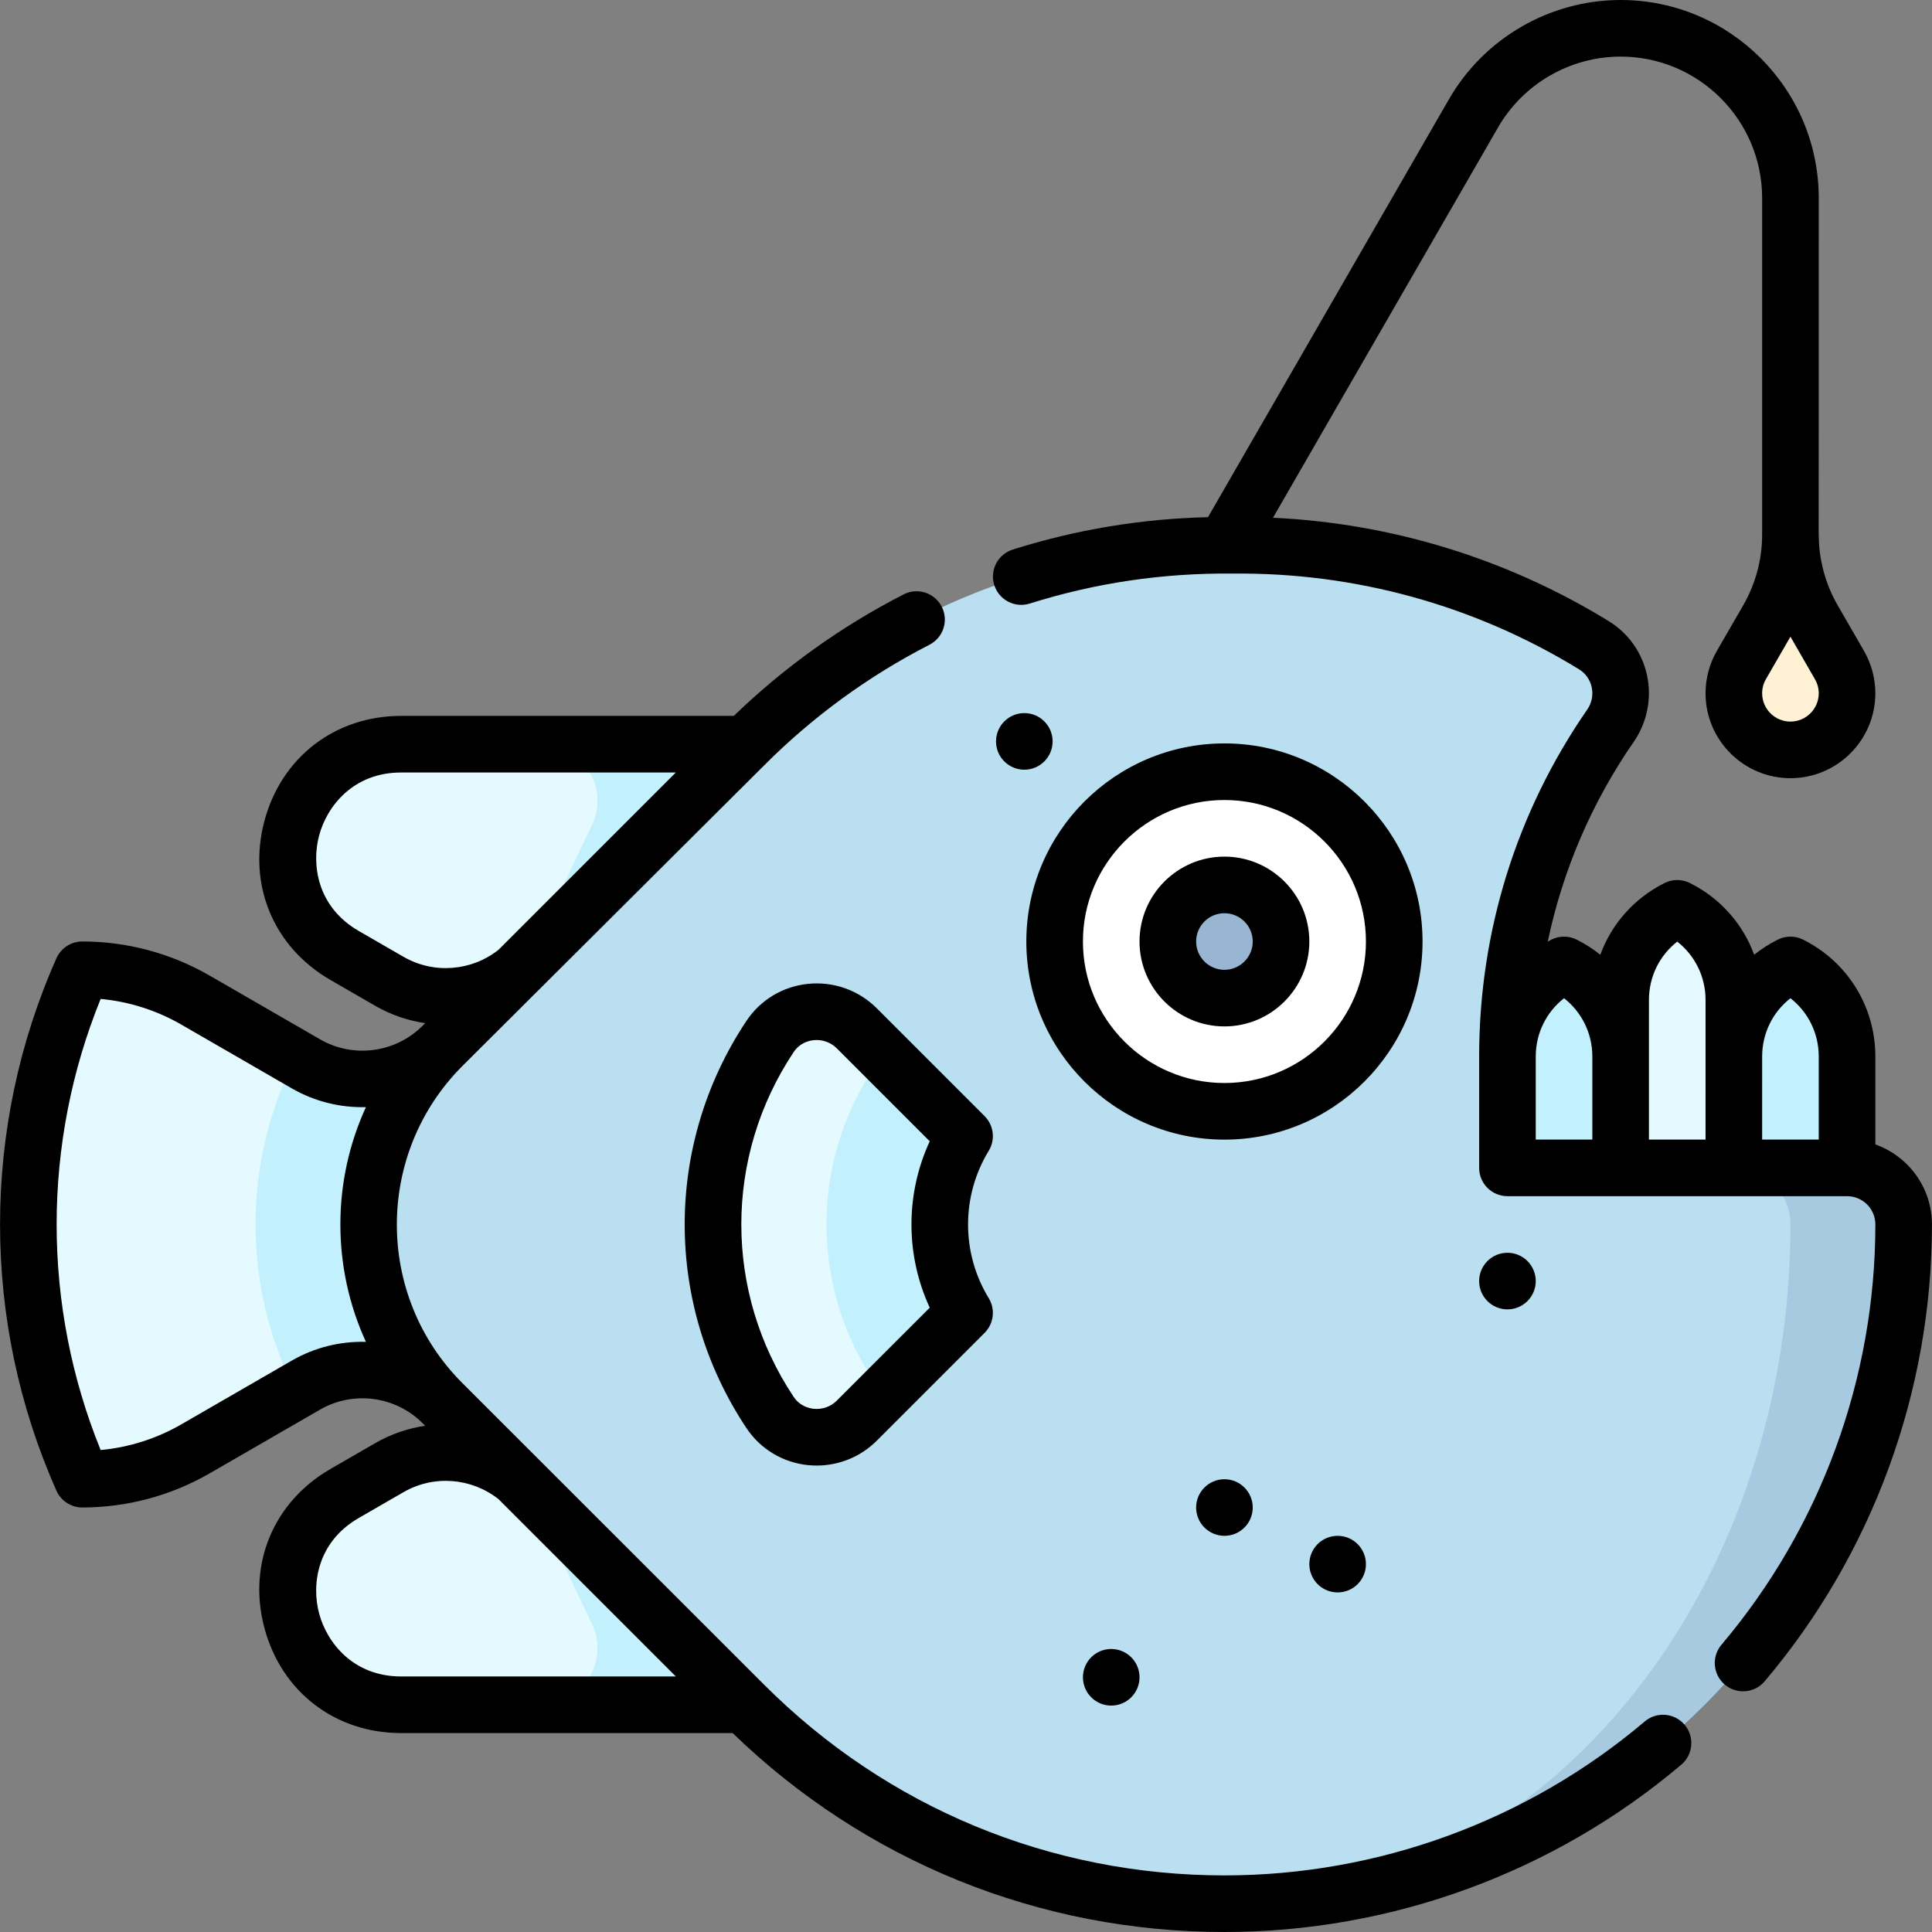 <svg width="185" height="185" viewBox="0 0 185 185" fill="none" xmlns="http://www.w3.org/2000/svg">
<rect x="0" y="0" width="185" height="185" fill="#808080" stroke="none"/>
<g clip-path="url(#clip0_2_43028)">
<path d="M50.379 142.277L51.787 163.24H82.097V142.277H50.379Z" fill="#C2F0FC"/>
<path d="M37.279 140.538L32.992 143.013C23.388 148.558 27.322 163.24 38.412 163.24H51.786C55.771 163.24 58.394 159.085 56.679 155.488L50.379 142.277C46.911 138.795 41.535 138.081 37.279 140.538Z" fill="#E5FAFF"/>
<path d="M50.379 92.225L51.787 71.261H82.097V92.225H50.379Z" fill="#C2F0FC"/>
<path d="M37.279 93.964L32.992 91.489C23.388 85.944 27.322 71.261 38.412 71.261H51.786C55.771 71.261 58.394 75.417 56.679 79.014L50.379 92.225C46.911 95.707 41.535 96.421 37.279 93.964Z" fill="#E5FAFF"/>
<path d="M18.721 95.766C15.425 93.863 11.687 92.861 7.881 92.861C0.98 108.389 0.98 126.113 7.881 141.641C11.687 141.641 15.425 140.639 18.721 138.736L28.297 133.207V101.295L18.721 95.766Z" fill="#E5FAFF"/>
<path d="M42.374 134.357V100.145C38.905 103.614 33.538 104.32 29.289 101.867L28.298 101.295C23.196 111.282 23.196 123.22 28.298 133.207L29.289 132.635C33.538 130.182 38.904 130.888 42.374 134.357Z" fill="#C2F0FC"/>
<path d="M171.445 92.397C168.124 94.058 166.026 97.453 166.026 101.166L160.605 117.251H176.865L176.866 101.167C176.866 97.453 174.767 94.058 171.445 92.397Z" fill="#C2F0FC"/>
<path d="M149.766 92.397C146.444 94.058 144.346 97.453 144.346 101.166L133.505 122.671H166.025L155.186 101.167C155.186 97.453 153.088 94.058 149.766 92.397Z" fill="#C2F0FC"/>
<path d="M160.605 86.977C157.284 88.638 155.186 92.033 155.186 95.746L155.185 122.671H166.025L166.026 95.748C166.026 92.033 163.927 88.638 160.605 86.977Z" fill="#E5FAFF"/>
<path d="M176.865 111.831H166.026L117.246 182.29C153.169 182.29 182.289 153.167 182.285 117.243C182.285 114.254 179.855 111.831 176.865 111.831Z" fill="#A8CAE0"/>
<path d="M171.446 117.243C171.445 114.254 169.015 111.831 166.026 111.831H144.346V101.166C144.346 89.391 147.992 78.477 154.215 69.486C155.985 66.929 155.265 63.406 152.615 61.779C142.532 55.591 130.661 52.071 118.007 52.216C99.806 52.007 83.223 59.381 71.257 71.371V71.261L42.374 100.144C32.926 109.592 32.926 124.909 42.374 134.357L71.216 163.199L71.257 163.24C83.027 175.01 99.287 182.29 117.247 182.29C147.182 182.29 171.449 153.167 171.446 117.243Z" fill="#B9DFF0"/>
<path d="M117.246 106.415C126.226 106.415 133.506 99.135 133.506 90.156C133.506 81.175 126.226 73.896 117.246 73.896C108.266 73.896 100.987 81.175 100.987 90.156C100.987 99.135 108.266 106.415 117.246 106.415Z" fill="white"/>
<path d="M117.246 95.575C120.24 95.575 122.666 93.149 122.666 90.156C122.666 87.162 120.24 84.736 117.246 84.736C114.253 84.736 111.826 87.162 111.826 90.156C111.826 93.149 114.253 95.575 117.246 95.575Z" fill="#98B6D1"/>
<path d="M176.134 63.676C176.139 63.676 173.624 59.32 173.624 59.32C172.196 56.848 171.445 54.044 171.445 51.19C171.445 54.044 170.694 56.848 169.267 59.32L166.752 63.676C166.294 64.474 166.025 65.398 166.025 66.386C166.025 69.379 168.452 71.806 171.445 71.806C174.438 71.806 176.865 69.379 176.865 66.386C176.865 65.397 176.596 64.474 176.134 63.676Z" fill="#FEF1D4"/>
<path d="M84.567 100.991L82.048 98.472C79.645 96.069 75.618 96.425 73.734 99.253C66.499 110.12 66.499 124.382 73.734 135.249C75.618 138.078 79.645 138.433 82.048 136.03L84.567 133.511V100.991Z" fill="#E5FAFF"/>
<path d="M89.987 117.251C89.987 114.15 90.856 111.252 92.362 108.787L84.567 100.991C81.164 105.52 79.147 111.15 79.147 117.251C79.147 123.352 81.165 128.981 84.567 133.511L92.362 125.716C90.856 123.25 89.987 120.352 89.987 117.251Z" fill="#C2F0FC"/>
<path d="M117.246 147.064C118.743 147.064 119.956 145.851 119.956 144.354C119.956 142.858 118.743 141.645 117.246 141.645C115.75 141.645 114.536 142.858 114.536 144.354C114.536 145.851 115.75 147.064 117.246 147.064Z" fill="black"/>
<path d="M98.084 73.703C99.581 73.703 100.794 72.49 100.794 70.993C100.794 69.496 99.581 68.283 98.084 68.283C96.587 68.283 95.374 69.496 95.374 70.993C95.374 72.49 96.587 73.703 98.084 73.703Z" fill="black"/>
<path d="M144.346 125.38C145.843 125.38 147.056 124.167 147.056 122.67C147.056 121.174 145.843 119.96 144.346 119.96C142.849 119.96 141.636 121.174 141.636 122.67C141.636 124.167 142.849 125.38 144.346 125.38Z" fill="black"/>
<path d="M128.086 152.484C129.583 152.484 130.796 151.271 130.796 149.774C130.796 148.278 129.583 147.064 128.086 147.064C126.59 147.064 125.376 148.278 125.376 149.774C125.376 151.271 126.59 152.484 128.086 152.484Z" fill="black"/>
<path d="M106.406 163.32C107.903 163.32 109.116 162.107 109.116 160.61C109.116 159.113 107.903 157.9 106.406 157.9C104.91 157.9 103.697 159.113 103.697 160.61C103.697 162.107 104.91 163.32 106.406 163.32Z" fill="black"/>
<path d="M117.246 71.186C106.787 71.186 98.277 79.696 98.277 90.156C98.277 100.615 106.787 109.125 117.246 109.125C127.706 109.125 136.216 100.615 136.216 90.156C136.216 79.696 127.706 71.186 117.246 71.186ZM117.246 103.705C109.775 103.705 103.697 97.627 103.697 90.156C103.697 82.684 109.775 76.606 117.246 76.606C124.718 76.606 130.796 82.684 130.796 90.156C130.796 97.627 124.718 103.705 117.246 103.705Z" fill="black"/>
<path d="M117.246 82.026C112.764 82.026 109.116 85.673 109.116 90.156C109.116 94.638 112.764 98.285 117.246 98.285C121.729 98.285 125.376 94.638 125.376 90.156C125.376 85.673 121.729 82.026 117.246 82.026ZM117.246 92.865C115.752 92.865 114.536 91.65 114.536 90.156C114.536 88.661 115.752 87.446 117.246 87.446C118.741 87.446 119.956 88.661 119.956 90.156C119.956 91.65 118.74 92.865 117.246 92.865Z" fill="black"/>
<path d="M179.575 109.587L179.575 101.168C179.575 96.397 176.924 92.108 172.657 89.974C171.894 89.592 170.996 89.592 170.233 89.974C169.418 90.381 168.663 90.869 167.972 91.422C166.897 88.482 164.736 86.013 161.817 84.554C161.054 84.172 160.156 84.172 159.393 84.554C156.475 86.013 154.313 88.482 153.238 91.423C152.548 90.869 151.792 90.381 150.977 89.974C150.214 89.592 149.316 89.592 148.553 89.974C148.435 90.033 148.322 90.099 148.206 90.161C149.644 83.33 152.417 76.845 156.444 71.028C157.714 69.192 158.18 66.888 157.72 64.706C157.257 62.504 155.947 60.645 154.032 59.469C144.292 53.492 133.245 50.106 121.896 49.577L143.447 12.202C145.858 8.018 150.357 5.42 155.185 5.42C162.657 5.42 168.735 11.498 168.735 18.97V50.998C168.74 51.062 168.735 51.125 168.735 51.19C168.735 53.565 168.108 55.908 166.92 57.965L164.4 62.328C163.69 63.566 163.315 64.97 163.315 66.386C163.315 70.868 166.962 74.516 171.445 74.516C175.928 74.516 179.575 70.868 179.575 66.386C179.575 64.962 179.196 63.555 178.479 62.317C178.351 62.092 178.221 61.866 178.091 61.641L175.97 57.964C174.783 55.907 174.155 53.564 174.155 51.189C174.155 51.125 174.15 51.061 174.146 50.998C174.155 50.998 174.155 18.97 174.155 18.97C174.155 8.51 165.645 -0 155.186 -0C148.426 -0 142.128 3.637 138.752 9.494L115.672 49.522C109.311 49.67 103.035 50.71 96.975 52.625C95.547 53.075 94.756 54.598 95.207 56.025C95.657 57.452 97.181 58.245 98.607 57.793C104.869 55.815 111.391 54.858 117.977 54.925C117.998 54.926 118.018 54.926 118.039 54.925C129.735 54.797 141.212 57.959 151.198 64.088C151.831 64.476 152.264 65.091 152.417 65.821C152.574 66.563 152.421 67.317 151.988 67.943C145.216 77.726 141.637 89.214 141.637 101.165V111.831C141.637 113.328 142.85 114.541 144.347 114.541H176.866C178.36 114.541 179.576 115.753 179.576 117.243C179.578 131.97 174.344 146.263 164.841 157.492C163.874 158.634 164.017 160.344 165.159 161.311C165.668 161.742 166.29 161.952 166.908 161.952C167.678 161.952 168.442 161.626 168.978 160.993C179.309 148.787 184.998 133.25 184.996 117.243C184.995 113.713 182.729 110.704 179.575 109.587ZM171.445 69.096C169.951 69.096 168.735 67.88 168.735 66.386C168.735 65.907 168.859 65.449 169.098 65.031L171.445 60.966C172.363 62.556 173.615 64.726 173.757 64.978C173.767 64.997 173.779 65.016 173.789 65.035C174.032 65.453 174.155 65.908 174.155 66.386C174.155 67.88 172.94 69.096 171.445 69.096ZM168.736 101.166C168.736 98.947 169.747 96.913 171.445 95.586C173.144 96.913 174.156 98.948 174.155 101.167L174.155 109.121H168.735C168.735 109.121 168.735 101.166 168.736 101.166ZM157.895 101.161L157.896 95.746C157.896 93.528 158.907 91.493 160.605 90.166C162.304 91.494 163.316 93.529 163.316 95.748L163.315 109.121H157.895C157.895 109.121 157.895 101.168 157.895 101.161ZM147.056 101.166C147.056 98.947 148.067 96.913 149.765 95.586C151.462 96.912 152.473 98.943 152.475 101.159L152.475 109.121H147.056V101.166Z" fill="black"/>
<path d="M161.312 165.157C160.345 164.015 158.635 163.872 157.493 164.84C146.265 174.345 131.972 179.58 117.246 179.58C100.598 179.58 84.946 173.097 73.177 161.328L44.275 132.441C35.899 124.065 35.914 110.437 44.29 102.061L73.175 73.285C77.831 68.62 83.155 64.736 89 61.739C90.332 61.056 90.858 59.423 90.175 58.091C89.493 56.759 87.859 56.233 86.527 56.916C80.561 59.974 75.097 63.887 70.264 68.551H38.412C32.096 68.551 26.959 72.493 25.324 78.594C23.69 84.694 26.168 90.677 31.637 93.835L35.924 96.31C37.435 97.183 39.061 97.729 40.713 97.972L40.458 98.228C37.86 100.826 33.825 101.357 30.644 99.52L20.076 93.419C16.373 91.281 12.156 90.151 7.881 90.151C6.81 90.151 5.839 90.782 5.404 91.761C-1.795 107.96 -1.795 126.542 5.404 142.741C5.839 143.72 6.81 144.35 7.881 144.35C12.156 144.35 16.373 143.221 20.076 141.083L30.643 134.981C33.824 133.145 37.86 133.676 40.457 136.273C40.467 136.282 40.556 136.372 40.71 136.526C39.059 136.769 37.434 137.319 35.924 138.191L31.637 140.666C26.167 143.824 23.689 149.807 25.324 155.908C26.959 162.009 32.096 165.951 38.412 165.951H70.154C82.854 178.242 99.53 185 117.246 185C133.253 185 148.79 179.309 160.995 168.976C162.137 168.009 162.279 166.299 161.312 165.157ZM38.634 91.617L34.347 89.142C30.36 86.839 29.815 82.776 30.559 79.996C31.304 77.217 33.808 73.971 38.412 73.971H64.714L47.74 90.945C45.156 92.991 41.541 93.295 38.634 91.617ZM27.934 130.288L17.366 136.389C14.995 137.758 12.353 138.595 9.638 138.849C4.019 125.023 4.019 109.478 9.638 95.653C12.353 95.906 14.995 96.744 17.366 98.113L27.934 104.214C30.146 105.492 32.607 106.076 35.038 106.015C31.777 113.127 31.778 121.378 35.039 128.49C32.607 128.427 30.147 129.01 27.934 130.288ZM38.412 160.53C33.808 160.53 31.304 157.285 30.559 154.505C29.814 151.725 30.36 147.662 34.347 145.36L38.634 142.885C41.542 141.206 45.157 141.511 47.741 143.557L64.714 160.53L38.412 160.53Z" fill="black"/>
<path d="M77.39 94.208C74.973 94.448 72.819 95.739 71.479 97.751C63.591 109.597 63.591 124.905 71.479 136.751C72.819 138.763 74.973 140.055 77.39 140.295C77.662 140.322 77.935 140.335 78.206 140.335C80.36 140.335 82.423 139.487 83.964 137.947L94.279 127.632C95.164 126.747 95.328 125.371 94.675 124.303C93.381 122.185 92.697 119.747 92.697 117.251C92.697 114.756 93.381 112.318 94.675 110.2C95.328 109.132 95.164 107.756 94.279 106.87L83.965 96.556C82.229 94.821 79.832 93.964 77.39 94.208ZM89.028 125.217L80.132 134.113C79.55 134.695 78.747 134.982 77.925 134.901C77.459 134.854 76.587 134.643 75.99 133.747C69.318 123.726 69.318 110.776 75.99 100.755C76.587 99.859 77.458 99.647 77.925 99.601C78.017 99.592 78.108 99.587 78.199 99.587C78.923 99.587 79.615 99.872 80.132 100.389L89.028 109.285C87.878 111.77 87.277 114.487 87.277 117.251C87.277 120.016 87.878 122.732 89.028 125.217Z" fill="black"/>
</g>
<defs>
<clipPath id="clip0_2_43028">
<rect width="185" height="185" fill="white"/>
</clipPath>
</defs>
</svg>
